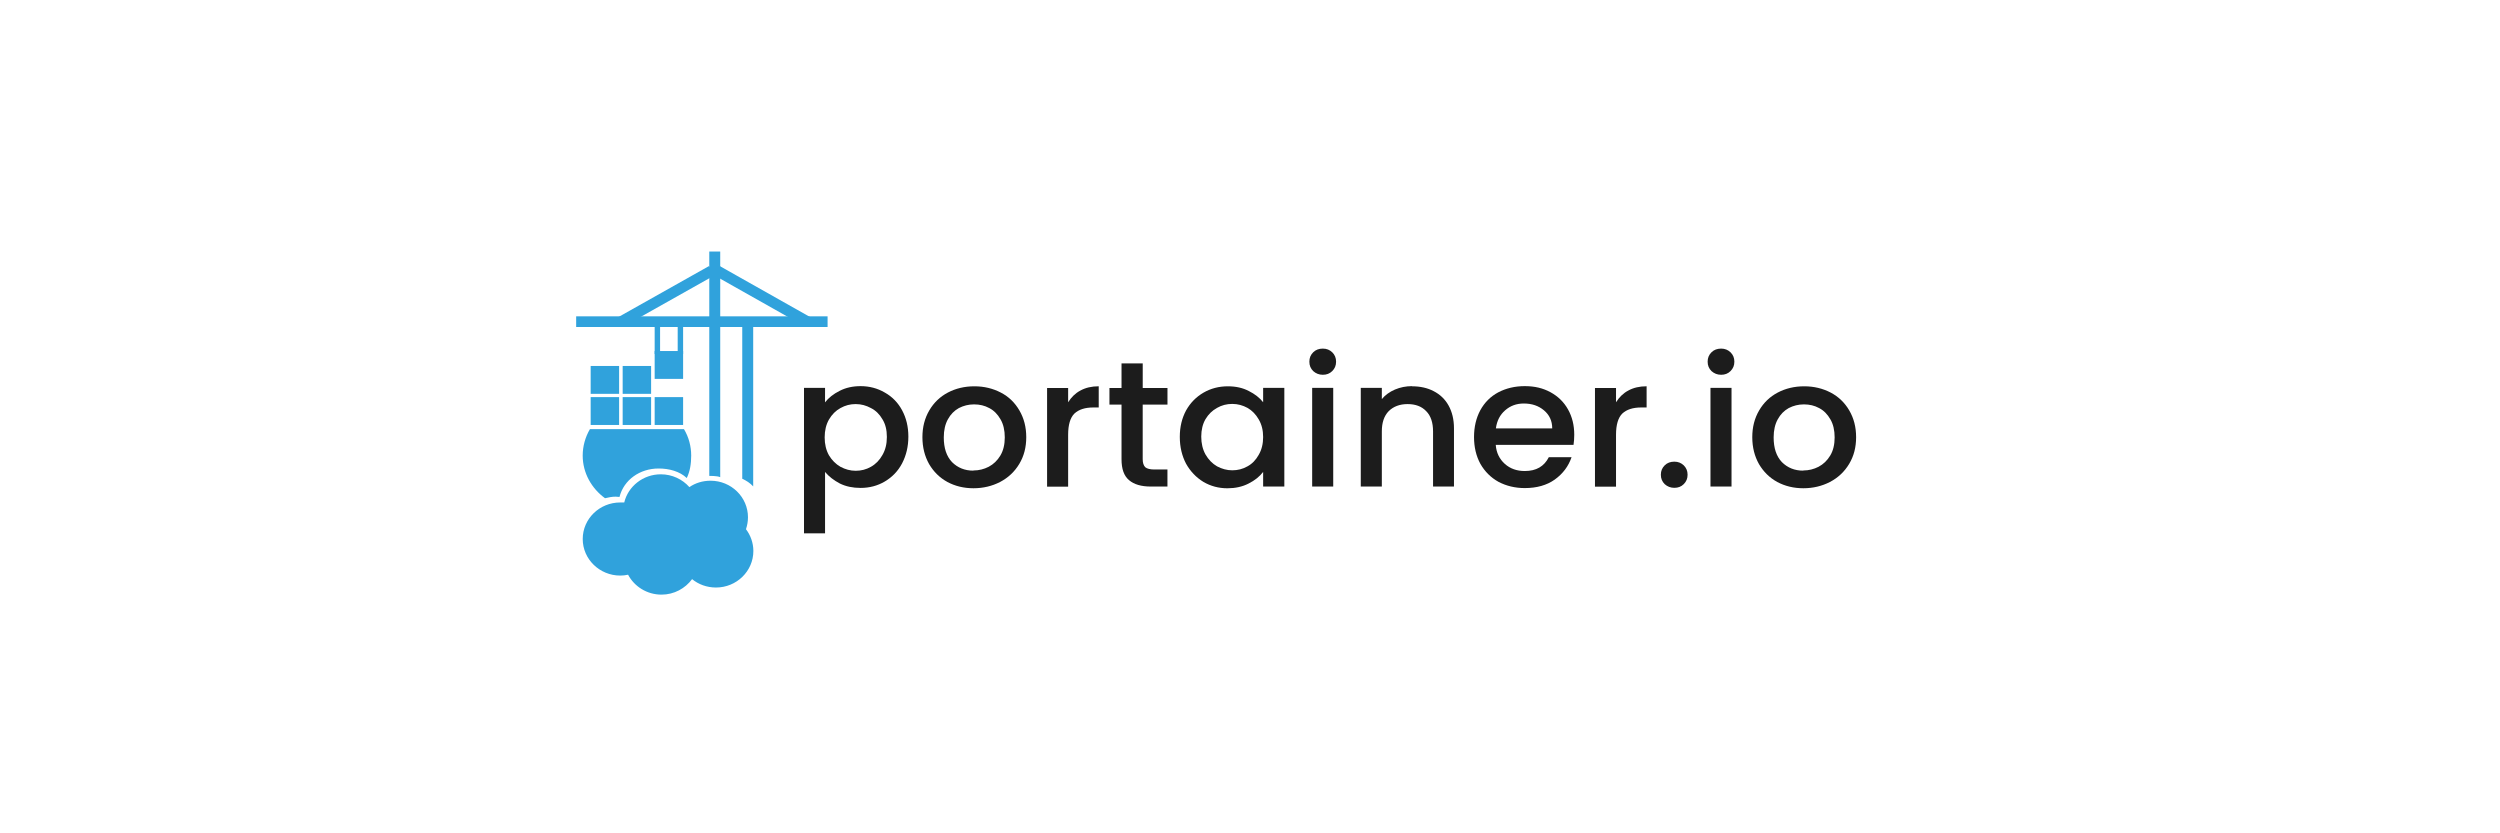 <?xml version="1.0" encoding="utf-8"?>
<!-- Generator: Adobe Illustrator 27.3.1, SVG Export Plug-In . SVG Version: 6.00 Build 0)  -->
<svg version="1.1" id="Layer_1" xmlns="http://www.w3.org/2000/svg" xmlns:xlink="http://www.w3.org/1999/xlink" x="0px" y="0px"
	 viewBox="0 0 900 300" style="enable-background:new 0 0 900 300;" xml:space="preserve">
<style type="text/css">
	.st0{fill:#FFFFFF;}
	.st1{fill-rule:evenodd;clip-rule:evenodd;fill:#30A2DC;}
	.st2{fill:#1C1C1C;}
</style>
<rect class="st0" width="900" height="300"/>
<g id="Layer_1-2">
	<path class="st1" d="M237.63,117.67h-1.95v9.78h1.95V117.67z"/>
	<path class="st1" d="M245.92,117.67h-1.95v9.78h1.95V117.67z"/>
	<path class="st1" d="M257.28,99.09l-2-3.33l-33.02,18.58l2,3.33L257.28,99.09z"/>
	<path class="st1" d="M257.08,99.09l2-3.33l33.02,18.63l-2,3.33L257.08,99.09z"/>
	<path class="st1" d="M297.93,117.72v-3.84h-90.51v3.84H297.93z"/>
	<path class="st1" d="M267.21,172.29v-57.23h3.94v60.05c-1.07-1.18-2.41-2.05-3.94-2.76V172.29z"/>
	<path class="st1" d="M255.34,171.32V90.54h3.94v81.24C258.15,171.27,255.44,171.32,255.34,171.32z"/>
	<path class="st1" d="M217.81,179.36c-4.81-3.48-8.04-9.06-8.04-15.36c0-3.33,0.92-6.65,2.61-9.52h33.84
		c1.74,2.87,2.61,6.19,2.61,9.52c0,2.92-0.41,5.63-1.59,8.09c-2.56-2.41-6.35-3.43-10.14-3.43c-6.76,0-12.54,4.1-14.08,10.24
		c-0.51,0-0.87-0.1-1.38-0.1C220.37,178.79,219.09,179.05,217.81,179.36z"/>
	<path class="st1" d="M234.4,131.75h-10.24v10.03h10.24V131.75z"/>
	<path class="st1" d="M222.88,131.75h-10.24v10.03h10.24V131.75z"/>
	<path class="st1" d="M222.88,142.96h-10.24v10.03h10.24V142.96z"/>
	<path class="st1" d="M234.4,142.96h-10.24v10.03h10.24V142.96z"/>
	<path class="st1" d="M245.92,142.96h-10.24v10.03h10.24V142.96z"/>
	<path class="st1" d="M245.92,126.37h-10.24v10.03h10.24V126.37z"/>
	<path class="st1" d="M224.73,180.89c1.38-5.78,6.76-10.14,13.16-10.14c4.1,0,7.78,1.79,10.29,4.61c2.15-1.48,4.76-2.3,7.63-2.3
		c7.42,0,13.46,5.89,13.46,13.16c0,1.48-0.26,2.92-0.72,4.3c1.64,2.15,2.66,4.91,2.66,7.83c0,7.27-6.04,13.16-13.46,13.16
		c-3.28,0-6.3-1.13-8.6-3.02c-2.46,3.33-6.45,5.58-11.01,5.58c-5.22,0-9.78-2.92-12.03-7.17c-0.92,0.2-1.84,0.31-2.82,0.31
		c-7.42,0-13.51-5.89-13.51-13.16s6.04-13.16,13.51-13.16C223.75,180.89,224.26,180.89,224.73,180.89z"/>
	<path class="st2" d="M297.01,144.85c1.28-1.64,3.02-3.02,5.27-4.15c2.2-1.13,4.71-1.69,7.53-1.69c3.17,0,6.09,0.77,8.7,2.3
		c2.66,1.48,4.76,3.63,6.25,6.4c1.48,2.76,2.25,5.89,2.25,9.47c0,3.58-0.77,6.76-2.25,9.62c-1.48,2.82-3.58,4.97-6.25,6.55
		c-2.61,1.54-5.53,2.3-8.7,2.3c-2.82,0-5.27-0.51-7.47-1.59c-2.15-1.13-3.94-2.51-5.32-4.15V192h-7.58v-52.37h7.58
		C297.01,139.63,297.01,144.85,297.01,144.85z M319.27,157.24c0-2.46-0.51-4.56-1.59-6.3c-1.02-1.79-2.41-3.17-4.15-4.04
		c-1.69-0.92-3.48-1.43-5.48-1.43s-3.74,0.46-5.48,1.43c-1.69,0.92-3.07,2.3-4.15,4.15c-1.02,1.79-1.54,3.94-1.54,6.4
		c0,2.46,0.51,4.61,1.54,6.45c1.07,1.79,2.46,3.17,4.15,4.15c1.74,0.92,3.53,1.43,5.48,1.43c1.95,0,3.79-0.46,5.48-1.43
		c1.74-0.97,3.12-2.41,4.15-4.25c1.07-1.84,1.59-3.99,1.59-6.45V157.24z"/>
	<path class="st2" d="M350.45,175.77c-3.48,0-6.6-0.77-9.37-2.25c-2.82-1.54-4.97-3.69-6.6-6.45c-1.59-2.82-2.41-6.04-2.41-9.68
		s0.82-6.81,2.46-9.62s3.89-4.97,6.71-6.45c2.82-1.48,5.99-2.25,9.52-2.25s6.65,0.77,9.52,2.25c2.87,1.48,5.07,3.63,6.71,6.45
		c1.64,2.82,2.46,5.99,2.46,9.62s-0.82,6.81-2.51,9.62c-1.69,2.82-3.99,4.97-6.91,6.5C357.16,175,353.93,175.77,350.45,175.77z
		 M350.45,169.37c1.95,0,3.79-0.46,5.48-1.33c1.74-0.92,3.12-2.25,4.2-4.04c1.07-1.79,1.59-3.99,1.59-6.55
		c0-2.56-0.51-4.76-1.54-6.5c-1.02-1.79-2.35-3.17-4.04-4.04c-1.69-0.92-3.48-1.33-5.48-1.33s-3.79,0.46-5.48,1.33
		c-1.64,0.92-2.97,2.25-3.94,4.04c-0.97,1.74-1.48,3.94-1.48,6.5c0,3.84,0.97,6.81,2.97,8.91c2.05,2.05,4.61,3.07,7.63,3.07
		L350.45,169.37z"/>
	<path class="st2" d="M384.54,144.8c1.13-1.79,2.56-3.23,4.4-4.2c1.84-1.02,4.04-1.54,6.6-1.54v7.63h-1.95
		c-2.97,0-5.22,0.72-6.81,2.2c-1.48,1.48-2.25,3.99-2.25,7.63v18.68h-7.58v-35.53h7.58v5.17V144.8z"/>
	<path class="st2" d="M411.37,145.62v19.66c0,1.33,0.31,2.3,0.92,2.92c0.67,0.56,1.79,0.82,3.33,0.82h4.66v6.14h-5.99
		c-3.43,0-6.04-0.77-7.83-2.3c-1.84-1.54-2.71-4.04-2.71-7.53v-19.66h-4.35v-5.99h4.35v-8.86h7.63v8.86h8.91v5.99h-8.91
		L411.37,145.62z"/>
	<path class="st2" d="M424.73,157.24c0-3.58,0.77-6.71,2.25-9.47c1.54-2.76,3.63-4.86,6.25-6.4c2.66-1.54,5.58-2.3,8.8-2.3
		c2.87,0,5.38,0.56,7.53,1.69c2.15,1.07,3.89,2.41,5.17,4.04v-5.17h7.63v35.53h-7.63v-5.27c-1.28,1.69-3.02,3.07-5.27,4.2
		c-2.2,1.13-4.76,1.69-7.58,1.69c-3.17,0-6.04-0.77-8.65-2.3c-2.61-1.59-4.71-3.79-6.25-6.55c-1.48-2.82-2.25-6.04-2.25-9.62
		L424.73,157.24z M454.73,157.39c0-2.46-0.51-4.56-1.59-6.4c-1.02-1.79-2.35-3.17-4.04-4.15c-1.69-0.92-3.48-1.43-5.48-1.43
		s-3.79,0.46-5.48,1.43c-1.69,0.92-3.07,2.25-4.15,4.04c-1.02,1.74-1.54,3.89-1.54,6.3s0.51,4.61,1.54,6.45
		c1.07,1.84,2.46,3.28,4.15,4.25c1.74,0.92,3.53,1.43,5.48,1.43s3.79-0.46,5.48-1.43c1.69-0.92,3.02-2.3,4.04-4.15
		c1.08-1.84,1.59-3.99,1.59-6.45V157.39z"/>
	<path class="st2" d="M476.23,134.92c-1.38,0-2.51-0.46-3.48-1.33c-0.92-0.92-1.38-2-1.38-3.38s0.46-2.46,1.38-3.38
		s2.1-1.33,3.48-1.33c1.38,0,2.46,0.46,3.38,1.33c0.92,0.92,1.38,2,1.38,3.38c0,1.38-0.46,2.46-1.38,3.38
		C478.68,134.51,477.56,134.92,476.23,134.92z M479.96,139.63v35.53h-7.58v-35.53H479.96z"/>
	<path class="st2" d="M508.37,139.07c2.87,0,5.48,0.56,7.73,1.74c2.3,1.18,4.1,2.87,5.38,5.17c1.28,2.3,1.95,5.02,1.95,8.24v20.94
		h-7.53V155.3c0-3.17-0.82-5.63-2.46-7.27c-1.64-1.74-3.89-2.56-6.71-2.56c-2.82,0-5.12,0.87-6.81,2.56
		c-1.64,1.69-2.46,4.1-2.46,7.27v19.86h-7.58v-35.53h7.58v4.04c1.23-1.48,2.82-2.61,4.71-3.43c1.95-0.82,3.99-1.23,6.19-1.23
		L508.37,139.07z"/>
	<path class="st2" d="M566.73,156.52c0,1.33-0.1,2.56-0.26,3.63h-28c0.2,2.82,1.33,5.12,3.28,6.86c1.95,1.74,4.35,2.56,7.17,2.56
		c4.1,0,6.96-1.64,8.65-4.97h8.19c-1.13,3.28-3.12,5.94-6.04,8.04c-2.87,2.05-6.5,3.07-10.8,3.07c-3.48,0-6.65-0.77-9.47-2.25
		c-2.76-1.54-4.91-3.69-6.5-6.45c-1.54-2.82-2.3-6.04-2.3-9.68s0.77-6.86,2.25-9.62c1.54-2.82,3.69-4.97,6.45-6.45
		c2.82-1.48,5.99-2.25,9.57-2.25s6.55,0.72,9.27,2.2c2.71,1.48,4.81,3.53,6.3,6.19C565.96,150.02,566.73,153.04,566.73,156.52z
		 M558.8,154.22c0-2.71-1.02-4.86-2.97-6.5c-1.95-1.64-4.35-2.46-7.27-2.46c-2.61,0-4.86,0.82-6.71,2.46
		c-1.84,1.59-2.97,3.74-3.33,6.5H558.8z"/>
	<path class="st2" d="M581.78,144.8c1.13-1.79,2.56-3.23,4.4-4.2c1.84-1.02,4.04-1.54,6.6-1.54v7.63h-1.95
		c-2.97,0-5.22,0.72-6.81,2.2c-1.48,1.48-2.25,3.99-2.25,7.63v18.68h-7.58v-35.53h7.58v5.17V144.8z"/>
	<path class="st2" d="M602.77,175.62c-1.38,0-2.51-0.46-3.48-1.33c-0.92-0.92-1.38-2-1.38-3.38c0-1.38,0.46-2.46,1.38-3.38
		c0.92-0.92,2.1-1.33,3.48-1.33s2.46,0.46,3.38,1.33c0.92,0.92,1.38,2,1.38,3.38c0,1.38-0.46,2.46-1.38,3.38
		S604.1,175.62,602.77,175.62z"/>
	<path class="st2" d="M619.61,134.92c-1.38,0-2.51-0.46-3.48-1.33c-0.92-0.92-1.38-2-1.38-3.38s0.46-2.46,1.38-3.38
		s2.1-1.33,3.48-1.33s2.46,0.46,3.38,1.33c0.92,0.92,1.38,2,1.38,3.38c0,1.38-0.46,2.46-1.38,3.38S620.94,134.92,619.61,134.92z
		 M623.35,139.63v35.53h-7.58v-35.53H623.35z"/>
	<path class="st2" d="M649.2,175.77c-3.48,0-6.6-0.77-9.37-2.25c-2.82-1.54-4.97-3.69-6.6-6.45c-1.59-2.82-2.41-6.04-2.41-9.68
		s0.82-6.81,2.46-9.62c1.64-2.82,3.89-4.97,6.71-6.45c2.82-1.48,5.99-2.25,9.52-2.25s6.65,0.77,9.52,2.25
		c2.82,1.48,5.07,3.63,6.71,6.45c1.64,2.82,2.46,5.99,2.46,9.62s-0.82,6.81-2.51,9.62c-1.69,2.82-3.99,4.97-6.91,6.5
		C655.9,175,652.68,175.77,649.2,175.77z M649.2,169.37c1.95,0,3.79-0.46,5.48-1.33c1.74-0.92,3.12-2.25,4.2-4.04
		s1.59-3.99,1.59-6.55c0-2.56-0.51-4.76-1.54-6.5c-1.02-1.79-2.35-3.17-4.04-4.04c-1.69-0.92-3.48-1.33-5.48-1.33
		c-2,0-3.79,0.46-5.48,1.33c-1.64,0.92-2.97,2.25-3.94,4.04c-0.97,1.74-1.48,3.94-1.48,6.5c0,3.84,0.97,6.81,2.97,8.91
		c2.05,2.05,4.61,3.07,7.63,3.07L649.2,169.37z"/>
</g>
</svg>
